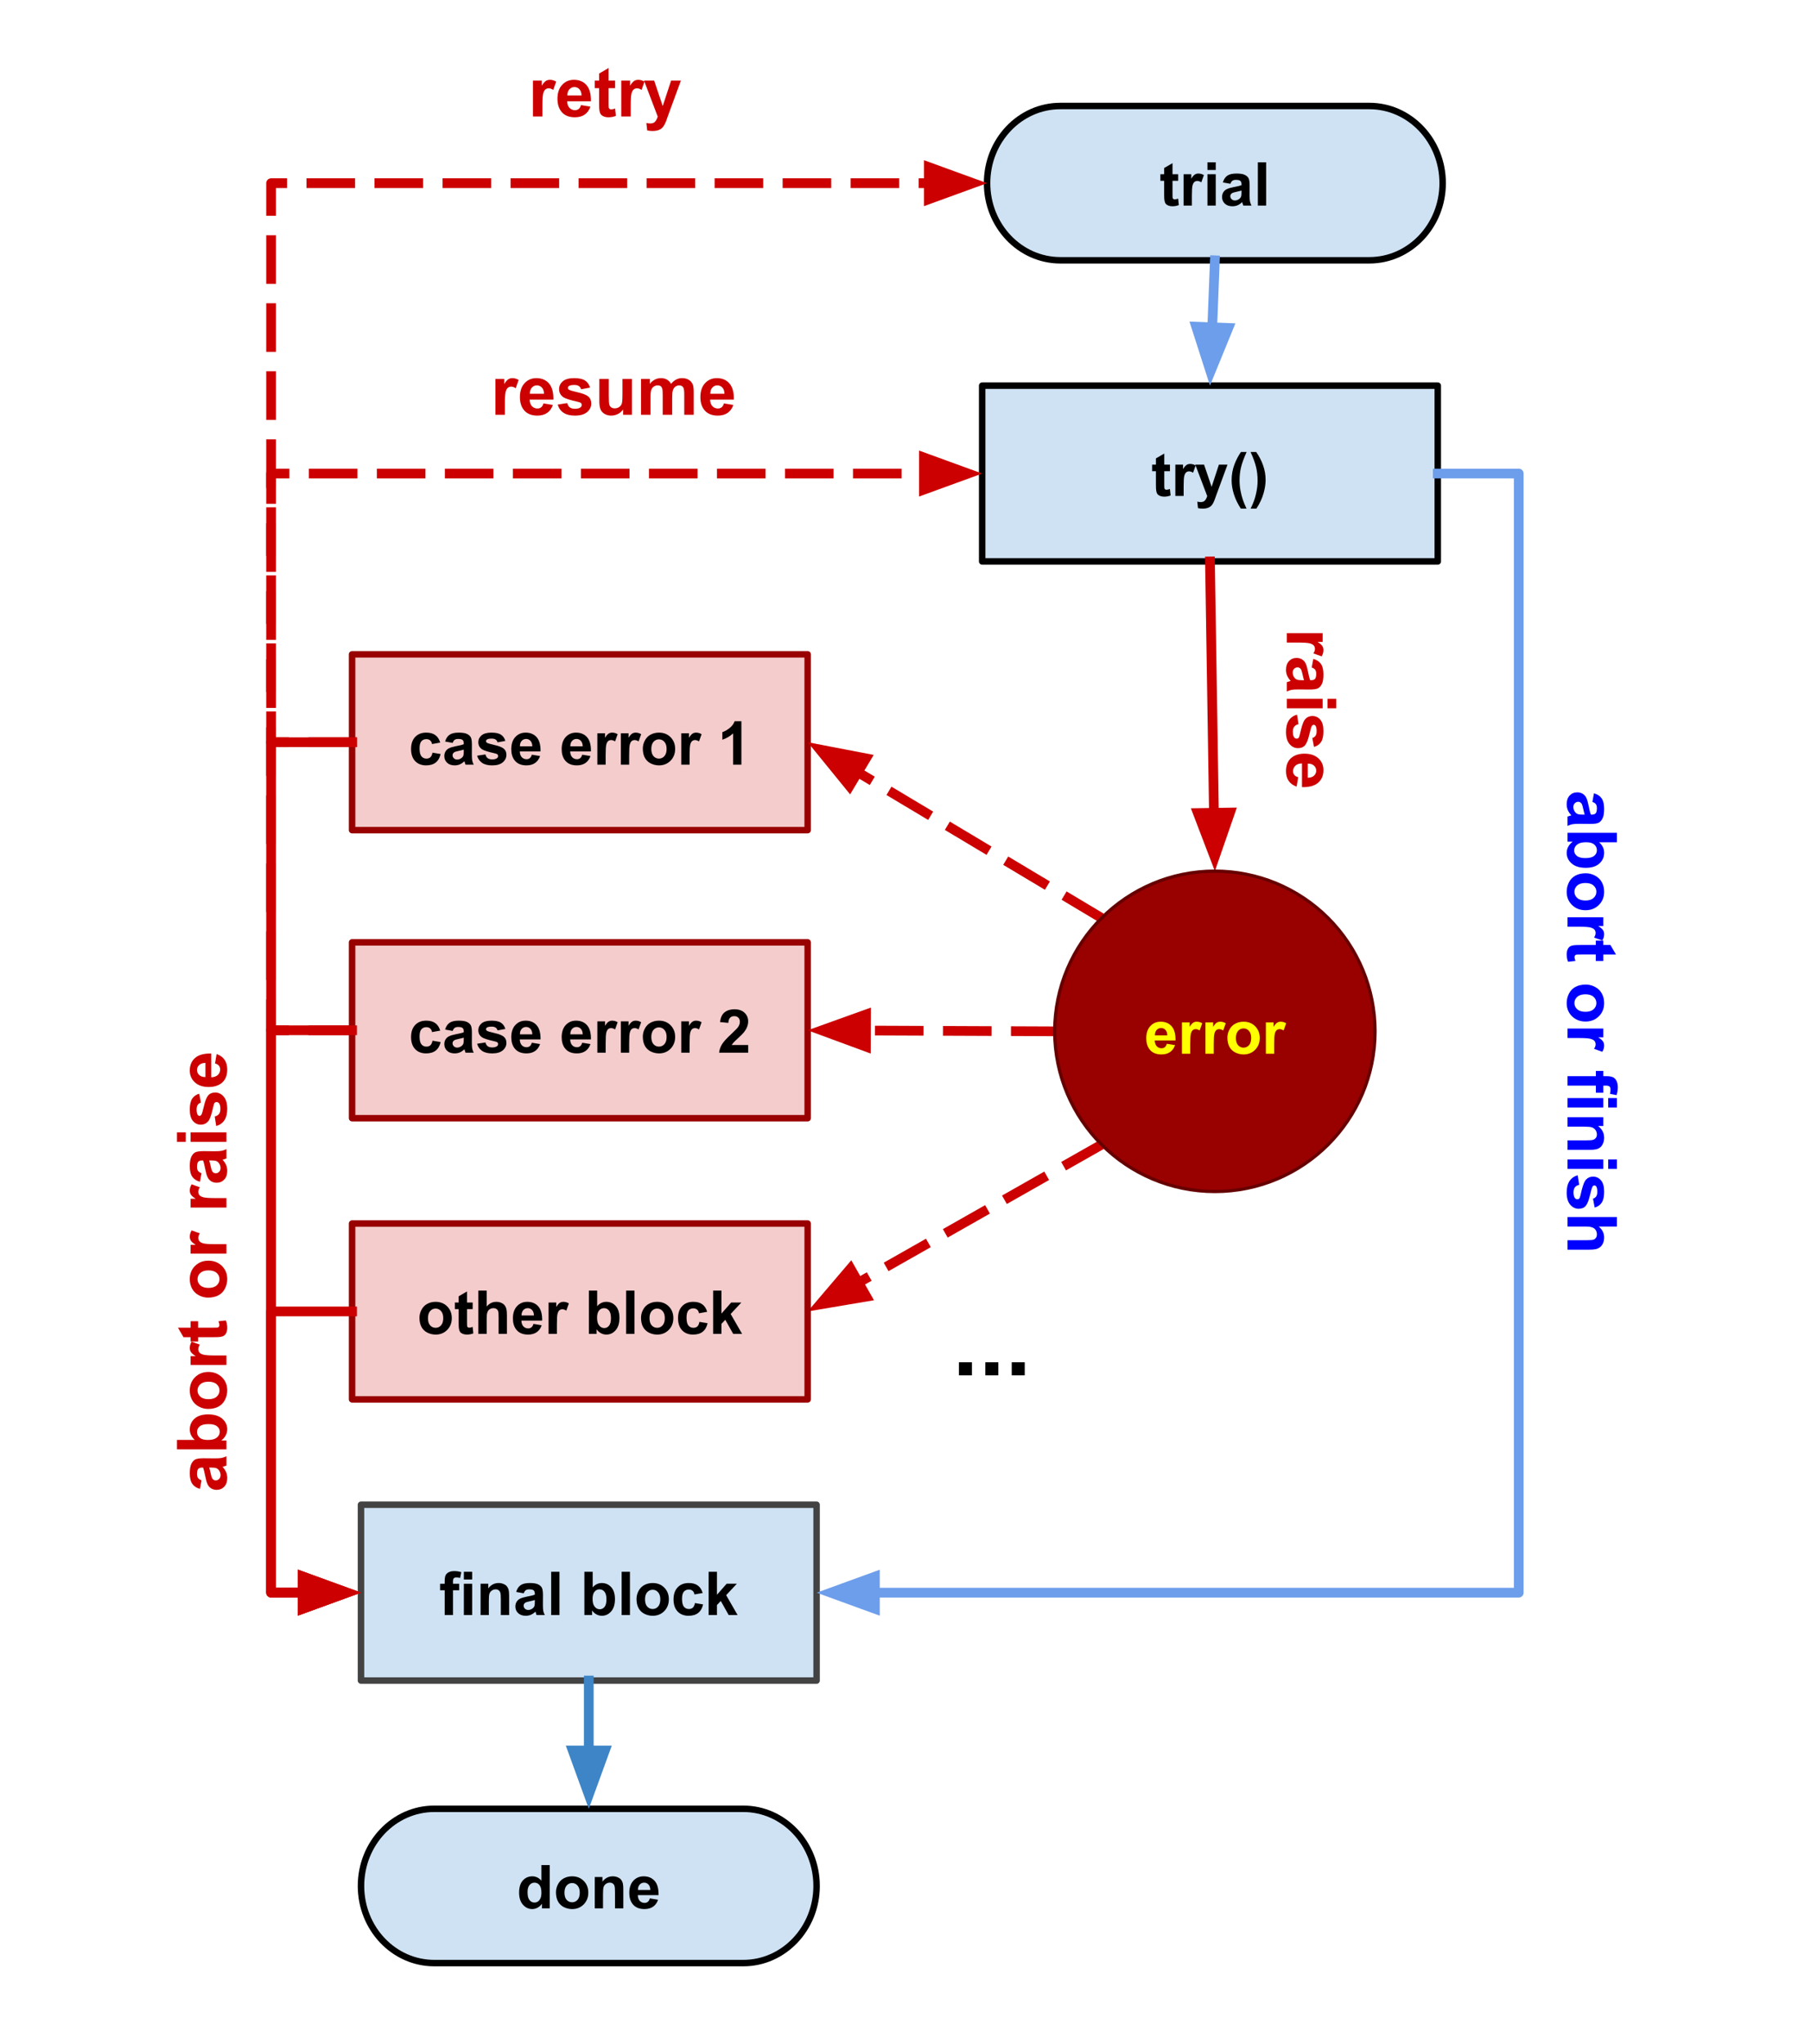 <svg version="1.1" viewBox="0.0 0.0 559.129 630.979" fill="none" stroke="none" stroke-linecap="square" stroke-miterlimit="10" xmlns:xlink="http://www.w3.org/1999/xlink" xmlns="http://www.w3.org/2000/svg"><clipPath id="p.0"><path d="m0 0l559.129 0l0 630.979l-559.129 0l0 -630.979z" clip-rule="nonzero"/></clipPath><g clip-path="url(#p.0)"><path fill="#000000" fill-opacity="0.0" d="m0 0l559.129 0l0 630.979l-559.129 0z" fill-rule="evenodd"/><path fill="#cfe2f3" d="m327.377 32.719l95.402 0l0 0c12.498 0 22.629 10.662 22.629 23.814c0 13.152 -10.132 23.814 -22.629 23.814l-95.402 0l0 0c-12.498 0 -22.629 -10.662 -22.629 -23.814c0 -13.152 10.132 -23.814 22.629 -23.814z" fill-rule="evenodd"/><path stroke="#000000" stroke-width="2.0" stroke-linejoin="round" stroke-linecap="butt" d="m327.377 32.719l95.402 0l0 0c12.498 0 22.629 10.662 22.629 23.814c0 13.152 -10.132 23.814 -22.629 23.814l-95.402 0l0 0c-12.498 0 -22.629 -10.662 -22.629 -23.814c0 -13.152 10.132 -23.814 22.629 -23.814z" fill-rule="evenodd"/><path fill="#000000" d="m363.752 53.781l0 2.031l-1.75 0l0 3.906q0 1.188 0.047 1.391q0.047 0.188 0.219 0.312q0.188 0.125 0.438 0.125q0.359 0 1.031 -0.25l0.219 2.0q-0.891 0.375 -2.016 0.375q-0.703 0 -1.266 -0.234q-0.547 -0.234 -0.812 -0.594q-0.25 -0.375 -0.344 -1.0q-0.094 -0.453 -0.094 -1.812l0 -4.219l-1.172 0l0 -2.031l1.172 0l0 -1.922l2.578 -1.5l0 3.422l1.75 0zm4.228 9.672l-2.562 0l0 -9.672l2.375 0l0 1.375q0.609 -0.984 1.094 -1.281q0.484 -0.312 1.109 -0.312q0.875 0 1.688 0.484l-0.797 2.234q-0.641 -0.422 -1.203 -0.422q-0.531 0 -0.906 0.297q-0.375 0.297 -0.594 1.078q-0.203 0.766 -0.203 3.234l0 2.984zm4.807 -10.984l0 -2.375l2.562 0l0 2.375l-2.562 0zm0 10.984l0 -9.672l2.562 0l0 9.672l-2.562 0zm7.09 -6.719l-2.328 -0.422q0.406 -1.406 1.359 -2.078q0.953 -0.672 2.844 -0.672q1.703 0 2.547 0.406q0.844 0.406 1.172 1.031q0.344 0.625 0.344 2.281l-0.016 3.0q0 1.266 0.109 1.875q0.125 0.609 0.469 1.297l-2.531 0q-0.109 -0.25 -0.25 -0.75q-0.062 -0.234 -0.094 -0.312q-0.656 0.641 -1.406 0.969q-0.734 0.312 -1.594 0.312q-1.484 0 -2.344 -0.812q-0.859 -0.812 -0.859 -2.047q0 -0.828 0.391 -1.469q0.391 -0.641 1.094 -0.969q0.703 -0.344 2.031 -0.609q1.797 -0.328 2.484 -0.625l0 -0.25q0 -0.75 -0.359 -1.062q-0.359 -0.312 -1.375 -0.312q-0.688 0 -1.078 0.281q-0.375 0.266 -0.609 0.938zm3.422 2.078q-0.484 0.156 -1.562 0.391q-1.062 0.219 -1.391 0.438q-0.5 0.359 -0.5 0.906q0 0.531 0.406 0.938q0.406 0.391 1.016 0.391q0.703 0 1.328 -0.469q0.469 -0.344 0.609 -0.844q0.094 -0.328 0.094 -1.25l0 -0.5zm5.048 4.641l0 -13.359l2.562 0l0 13.359l-2.562 0z" fill-rule="nonzero"/><path fill="#cfe2f3" d="m303.236 119.034l140.661 0l0 54.268l-140.661 0z" fill-rule="evenodd"/><path stroke="#000000" stroke-width="2.0" stroke-linejoin="round" stroke-linecap="butt" d="m303.236 119.034l140.661 0l0 54.268l-140.661 0z" fill-rule="evenodd"/><path fill="#000000" d="m361.211 143.416l0 2.031l-1.75 0l0 3.906q0 1.188 0.047 1.391q0.047 0.188 0.219 0.312q0.188 0.125 0.438 0.125q0.359 0 1.031 -0.25l0.219 2.0q-0.891 0.375 -2.016 0.375q-0.703 0 -1.266 -0.234q-0.547 -0.234 -0.812 -0.594q-0.25 -0.375 -0.344 -1.0q-0.094 -0.453 -0.094 -1.812l0 -4.219l-1.172 0l0 -2.031l1.172 0l0 -1.922l2.578 -1.5l0 3.422l1.75 0zm4.228 9.672l-2.562 0l0 -9.672l2.375 0l0 1.375q0.609 -0.984 1.094 -1.281q0.484 -0.312 1.109 -0.312q0.875 0 1.688 0.484l-0.797 2.234q-0.641 -0.422 -1.203 -0.422q-0.531 0 -0.906 0.297q-0.375 0.297 -0.594 1.078q-0.203 0.766 -0.203 3.234l0 2.984zm3.588 -9.672l2.719 0l2.328 6.859l2.25 -6.859l2.656 0l-3.422 9.312l-0.609 1.688q-0.328 0.844 -0.641 1.281q-0.312 0.453 -0.703 0.719q-0.391 0.281 -0.969 0.438q-0.578 0.156 -1.312 0.156q-0.734 0 -1.453 -0.156l-0.219 -2.0q0.594 0.125 1.078 0.125q0.891 0 1.312 -0.531q0.438 -0.516 0.672 -1.328l-3.688 -9.703zm15.829 13.594l-1.75 0q-1.391 -2.094 -2.125 -4.359q-0.734 -2.281 -0.734 -4.406q0 -2.625 0.906 -4.969q0.781 -2.047 1.984 -3.766l1.75 0q-1.25 2.75 -1.719 4.688q-0.469 1.938 -0.469 4.109q0 1.5 0.281 3.062q0.281 1.562 0.766 2.969q0.312 0.938 1.109 2.672zm1.26 0q0.766 -1.609 1.062 -2.484q0.312 -0.859 0.578 -1.984q0.266 -1.141 0.391 -2.156q0.125 -1.016 0.125 -2.078q0 -2.172 -0.469 -4.109q-0.453 -1.938 -1.703 -4.688l1.734 0q1.375 1.953 2.141 4.156q0.766 2.188 0.766 4.453q0 1.906 -0.609 4.078q-0.672 2.438 -2.25 4.812l-1.766 0z" fill-rule="nonzero"/><path fill="#cfe2f3" d="m134.084 558.322l95.402 0l0 0c12.498 0 22.629 10.662 22.629 23.814c0 13.152 -10.132 23.814 -22.629 23.814l-95.402 0l0 0c-12.498 0 -22.629 -10.662 -22.629 -23.814c0 -13.152 10.132 -23.814 22.629 -23.814z" fill-rule="evenodd"/><path stroke="#000000" stroke-width="2.0" stroke-linejoin="round" stroke-linecap="butt" d="m134.084 558.322l95.402 0l0 0c12.498 0 22.629 10.662 22.629 23.814c0 13.152 -10.132 23.814 -22.629 23.814l-95.402 0l0 0c-12.498 0 -22.629 -10.662 -22.629 -23.814c0 -13.152 10.132 -23.814 22.629 -23.814z" fill-rule="evenodd"/><path fill="#000000" d="m169.721 589.055l-2.391 0l0 -1.422q-0.594 0.828 -1.406 1.234q-0.797 0.406 -1.609 0.406q-1.672 0 -2.859 -1.344q-1.188 -1.344 -1.188 -3.75q0 -2.453 1.156 -3.734q1.156 -1.281 2.922 -1.281q1.625 0 2.812 1.344l0 -4.812l2.562 0l0 13.359zm-6.844 -5.047q0 1.547 0.438 2.234q0.609 1.016 1.719 1.016q0.891 0 1.5 -0.75q0.625 -0.766 0.625 -2.25q0 -1.672 -0.609 -2.406q-0.594 -0.734 -1.531 -0.734q-0.906 0 -1.531 0.734q-0.609 0.719 -0.609 2.156zm8.771 0.078q0 -1.281 0.625 -2.469q0.625 -1.203 1.781 -1.828q1.156 -0.625 2.578 -0.625q2.188 0 3.594 1.422q1.406 1.422 1.406 3.609q0 2.188 -1.422 3.641q-1.422 1.438 -3.562 1.438q-1.328 0 -2.547 -0.594q-1.203 -0.609 -1.828 -1.766q-0.625 -1.172 -0.625 -2.828zm2.625 0.125q0 1.453 0.672 2.219q0.688 0.75 1.688 0.75q1.0 0 1.672 -0.75q0.688 -0.766 0.688 -2.234q0 -1.422 -0.688 -2.188q-0.672 -0.766 -1.672 -0.766q-1.0 0 -1.688 0.766q-0.672 0.766 -0.672 2.203zm18.162 4.844l-2.562 0l0 -4.938q0 -1.562 -0.172 -2.016q-0.156 -0.469 -0.531 -0.719q-0.359 -0.266 -0.875 -0.266q-0.672 0 -1.203 0.375q-0.531 0.359 -0.734 0.969q-0.188 0.594 -0.188 2.219l0 4.375l-2.547 0l0 -9.672l2.375 0l0 1.422q1.266 -1.641 3.188 -1.641q0.844 0 1.547 0.312q0.703 0.297 1.062 0.781q0.359 0.469 0.5 1.078q0.141 0.594 0.141 1.703l0 6.016zm8.193 -3.078l2.547 0.422q-0.484 1.406 -1.547 2.141q-1.062 0.734 -2.656 0.734q-2.516 0 -3.734 -1.656q-0.953 -1.312 -0.953 -3.328q0 -2.406 1.25 -3.766q1.266 -1.359 3.188 -1.359q2.156 0 3.406 1.422q1.25 1.422 1.188 4.375l-6.406 0q0.031 1.141 0.609 1.781q0.594 0.625 1.484 0.625q0.594 0 1.0 -0.328q0.422 -0.328 0.625 -1.062zm0.156 -2.594q-0.031 -1.109 -0.578 -1.688q-0.547 -0.578 -1.328 -0.578q-0.844 0 -1.391 0.609q-0.547 0.609 -0.531 1.656l3.828 0z" fill-rule="nonzero"/><path fill="#f4cccc" d="m108.697 201.972l140.661 0l0 54.268l-140.661 0z" fill-rule="evenodd"/><path stroke="#990000" stroke-width="2.0" stroke-linejoin="round" stroke-linecap="butt" d="m108.697 201.972l140.661 0l0 54.268l-140.661 0z" fill-rule="evenodd"/><path fill="#000000" d="m135.91 229.214l-2.531 0.453q-0.125 -0.75 -0.578 -1.125q-0.453 -0.391 -1.172 -0.391q-0.953 0 -1.531 0.656q-0.562 0.656 -0.562 2.203q0 1.734 0.578 2.438q0.578 0.703 1.547 0.703q0.734 0 1.203 -0.406q0.469 -0.422 0.656 -1.422l2.516 0.422q-0.391 1.734 -1.516 2.625q-1.109 0.875 -2.969 0.875q-2.125 0 -3.391 -1.328q-1.25 -1.344 -1.25 -3.719q0 -2.391 1.266 -3.719q1.266 -1.344 3.422 -1.344q1.766 0 2.797 0.766q1.047 0.75 1.516 2.312zm3.844 0.094l-2.328 -0.422q0.406 -1.406 1.359 -2.078q0.953 -0.672 2.844 -0.672q1.703 0 2.547 0.406q0.844 0.406 1.172 1.031q0.344 0.625 0.344 2.281l-0.016 3.0q0 1.266 0.109 1.875q0.125 0.609 0.469 1.297l-2.531 0q-0.109 -0.25 -0.25 -0.75q-0.062 -0.234 -0.094 -0.312q-0.656 0.641 -1.406 0.969q-0.734 0.312 -1.594 0.312q-1.484 0 -2.344 -0.812q-0.859 -0.812 -0.859 -2.047q0 -0.828 0.391 -1.469q0.391 -0.641 1.094 -0.969q0.703 -0.344 2.031 -0.609q1.797 -0.328 2.484 -0.625l0 -0.25q0 -0.75 -0.359 -1.062q-0.359 -0.312 -1.375 -0.312q-0.688 0 -1.078 0.281q-0.375 0.266 -0.609 0.938zm3.422 2.078q-0.484 0.156 -1.562 0.391q-1.062 0.219 -1.391 0.438q-0.5 0.359 -0.5 0.906q0 0.531 0.406 0.938q0.406 0.391 1.016 0.391q0.703 0 1.328 -0.469q0.469 -0.344 0.609 -0.844q0.094 -0.328 0.094 -1.25l0 -0.5zm4.141 1.875l2.562 -0.391q0.172 0.75 0.672 1.141q0.5 0.391 1.406 0.391q0.984 0 1.484 -0.375q0.344 -0.25 0.344 -0.672q0 -0.297 -0.188 -0.484q-0.188 -0.188 -0.859 -0.344q-3.094 -0.688 -3.922 -1.25q-1.141 -0.781 -1.141 -2.172q0 -1.266 0.984 -2.109q1.0 -0.859 3.078 -0.859q1.984 0 2.953 0.656q0.969 0.641 1.328 1.906l-2.406 0.438q-0.156 -0.562 -0.594 -0.859q-0.422 -0.297 -1.234 -0.297q-1.0 0 -1.438 0.281q-0.297 0.203 -0.297 0.516q0 0.266 0.25 0.469q0.344 0.25 2.391 0.719q2.047 0.453 2.859 1.141q0.797 0.672 0.797 1.891q0 1.344 -1.109 2.297q-1.109 0.953 -3.281 0.953q-1.984 0 -3.141 -0.797q-1.141 -0.812 -1.5 -2.188zm16.876 -0.312l2.547 0.422q-0.484 1.406 -1.547 2.141q-1.062 0.734 -2.656 0.734q-2.516 0 -3.734 -1.656q-0.953 -1.312 -0.953 -3.328q0 -2.406 1.25 -3.766q1.266 -1.359 3.188 -1.359q2.156 0 3.406 1.422q1.25 1.422 1.188 4.375l-6.406 0q0.031 1.141 0.609 1.781q0.594 0.625 1.484 0.625q0.594 0 1.0 -0.328q0.422 -0.328 0.625 -1.062zm0.156 -2.594q-0.031 -1.109 -0.578 -1.688q-0.547 -0.578 -1.328 -0.578q-0.844 0 -1.391 0.609q-0.547 0.609 -0.531 1.656l3.828 0zm15.403 2.594l2.547 0.422q-0.484 1.406 -1.547 2.141q-1.062 0.734 -2.656 0.734q-2.516 0 -3.734 -1.656q-0.953 -1.312 -0.953 -3.328q0 -2.406 1.25 -3.766q1.266 -1.359 3.188 -1.359q2.156 0 3.406 1.422q1.25 1.422 1.188 4.375l-6.406 0q0.031 1.141 0.609 1.781q0.594 0.625 1.484 0.625q0.594 0 1.0 -0.328q0.422 -0.328 0.625 -1.062zm0.156 -2.594q-0.031 -1.109 -0.578 -1.688q-0.547 -0.578 -1.328 -0.578q-0.844 0 -1.391 0.609q-0.547 0.609 -0.531 1.656l3.828 0zm7.079 5.672l-2.562 0l0 -9.672l2.375 0l0 1.375q0.609 -0.984 1.094 -1.281q0.484 -0.312 1.109 -0.312q0.875 0 1.688 0.484l-0.797 2.234q-0.641 -0.422 -1.203 -0.422q-0.531 0 -0.906 0.297q-0.375 0.297 -0.594 1.078q-0.203 0.766 -0.203 3.234l0 2.984zm7.26 0l-2.562 0l0 -9.672l2.375 0l0 1.375q0.609 -0.984 1.094 -1.281q0.484 -0.312 1.109 -0.312q0.875 0 1.688 0.484l-0.797 2.234q-0.641 -0.422 -1.203 -0.422q-0.531 0 -0.906 0.297q-0.375 0.297 -0.594 1.078q-0.203 0.766 -0.203 3.234l0 2.984zm4.213 -4.969q0 -1.281 0.625 -2.469q0.625 -1.203 1.781 -1.828q1.156 -0.625 2.578 -0.625q2.188 0 3.594 1.422q1.406 1.422 1.406 3.609q0 2.188 -1.422 3.641q-1.422 1.438 -3.562 1.438q-1.328 0 -2.547 -0.594q-1.203 -0.609 -1.828 -1.766q-0.625 -1.172 -0.625 -2.828zm2.625 0.125q0 1.453 0.672 2.219q0.688 0.75 1.688 0.75q1.0 0 1.672 -0.75q0.688 -0.766 0.688 -2.234q0 -1.422 -0.688 -2.188q-0.672 -0.766 -1.672 -0.766q-1.0 0 -1.688 0.766q-0.672 0.766 -0.672 2.203zm11.818 4.844l-2.562 0l0 -9.672l2.375 0l0 1.375q0.609 -0.984 1.094 -1.281q0.484 -0.312 1.109 -0.312q0.875 0 1.688 0.484l-0.797 2.234q-0.641 -0.422 -1.203 -0.422q-0.531 0 -0.906 0.297q-0.375 0.297 -0.594 1.078q-0.203 0.766 -0.203 3.234l0 2.984zm15.99 0l-2.562 0l0 -9.641q-1.406 1.312 -3.312 1.938l0 -2.328q1.016 -0.328 2.188 -1.234q1.172 -0.922 1.609 -2.141l2.078 0l0 13.406z" fill-rule="nonzero"/><path fill="#cfe2f3" d="m111.454 464.469l140.661 0l0 54.268l-140.661 0z" fill-rule="evenodd"/><path stroke="#434343" stroke-width="2.0" stroke-linejoin="round" stroke-linecap="butt" d="m111.454 464.469l140.661 0l0 54.268l-140.661 0z" fill-rule="evenodd"/><path fill="#000000" d="m135.873 488.851l1.422 0l0 -0.734q0 -1.219 0.25 -1.812q0.266 -0.609 0.953 -0.984q0.703 -0.375 1.781 -0.375q1.094 0 2.141 0.328l-0.359 1.781q-0.609 -0.141 -1.172 -0.141q-0.547 0 -0.797 0.266q-0.234 0.25 -0.234 0.984l0 0.688l1.906 0l0 2.016l-1.906 0l0 7.656l-2.562 0l0 -7.656l-1.422 0l0 -2.016zm7.338 -1.312l0 -2.375l2.562 0l0 2.375l-2.562 0zm0 10.984l0 -9.672l2.562 0l0 9.672l-2.562 0zm13.98 0l-2.562 0l0 -4.938q0 -1.562 -0.172 -2.016q-0.156 -0.469 -0.531 -0.719q-0.359 -0.266 -0.875 -0.266q-0.672 0 -1.203 0.375q-0.531 0.359 -0.734 0.969q-0.188 0.594 -0.188 2.219l0 4.375l-2.547 0l0 -9.672l2.375 0l0 1.422q1.266 -1.641 3.188 -1.641q0.844 0 1.547 0.312q0.703 0.297 1.062 0.781q0.359 0.469 0.5 1.078q0.141 0.594 0.141 1.703l0 6.016zm4.505 -6.719l-2.328 -0.422q0.406 -1.406 1.359 -2.078q0.953 -0.672 2.844 -0.672q1.703 0 2.547 0.406q0.844 0.406 1.172 1.031q0.344 0.625 0.344 2.281l-0.016 3.0q0 1.266 0.109 1.875q0.125 0.609 0.469 1.297l-2.531 0q-0.109 -0.25 -0.25 -0.75q-0.062 -0.234 -0.094 -0.312q-0.656 0.641 -1.406 0.969q-0.734 0.312 -1.594 0.312q-1.484 0 -2.344 -0.812q-0.859 -0.812 -0.859 -2.047q0 -0.828 0.391 -1.469q0.391 -0.641 1.094 -0.969q0.703 -0.344 2.031 -0.609q1.797 -0.328 2.484 -0.625l0 -0.25q0 -0.75 -0.359 -1.062q-0.359 -0.312 -1.375 -0.312q-0.688 0 -1.078 0.281q-0.375 0.266 -0.609 0.938zm3.422 2.078q-0.484 0.156 -1.562 0.391q-1.062 0.219 -1.391 0.438q-0.5 0.359 -0.5 0.906q0 0.531 0.406 0.938q0.406 0.391 1.016 0.391q0.703 0 1.328 -0.469q0.469 -0.344 0.609 -0.844q0.094 -0.328 0.094 -1.25l0 -0.5zm5.048 4.641l0 -13.359l2.562 0l0 13.359l-2.562 0zm10.257 0l0 -13.359l2.562 0l0 4.812q1.172 -1.344 2.797 -1.344q1.766 0 2.922 1.281q1.156 1.281 1.156 3.672q0 2.484 -1.188 3.828q-1.172 1.328 -2.859 1.328q-0.828 0 -1.641 -0.406q-0.797 -0.422 -1.375 -1.234l0 1.422l-2.375 0zm2.531 -5.047q0 1.5 0.484 2.219q0.656 1.031 1.766 1.031q0.844 0 1.438 -0.719q0.594 -0.734 0.594 -2.297q0 -1.656 -0.609 -2.391q-0.594 -0.734 -1.531 -0.734q-0.922 0 -1.531 0.719q-0.609 0.719 -0.609 2.172zm8.974 5.047l0 -13.359l2.562 0l0 13.359l-2.562 0zm4.59 -4.969q0 -1.281 0.625 -2.469q0.625 -1.203 1.781 -1.828q1.156 -0.625 2.578 -0.625q2.188 0 3.594 1.422q1.406 1.422 1.406 3.609q0 2.188 -1.422 3.641q-1.422 1.438 -3.562 1.438q-1.328 0 -2.547 -0.594q-1.203 -0.609 -1.828 -1.766q-0.625 -1.172 -0.625 -2.828zm2.625 0.125q0 1.453 0.672 2.219q0.688 0.75 1.688 0.75q1.0 0 1.672 -0.75q0.688 -0.766 0.688 -2.234q0 -1.422 -0.688 -2.188q-0.672 -0.766 -1.672 -0.766q-1.0 0 -1.688 0.766q-0.672 0.766 -0.672 2.203zm17.802 -1.969l-2.531 0.453q-0.125 -0.75 -0.578 -1.125q-0.453 -0.391 -1.172 -0.391q-0.953 0 -1.531 0.656q-0.562 0.656 -0.562 2.203q0 1.734 0.578 2.438q0.578 0.703 1.547 0.703q0.734 0 1.203 -0.406q0.469 -0.422 0.656 -1.422l2.516 0.422q-0.391 1.734 -1.516 2.625q-1.109 0.875 -2.969 0.875q-2.125 0 -3.391 -1.328q-1.25 -1.344 -1.25 -3.719q0 -2.391 1.266 -3.719q1.266 -1.344 3.422 -1.344q1.766 0 2.797 0.766q1.047 0.75 1.516 2.312zm1.844 6.812l0 -13.359l2.562 0l0 7.094l3.0 -3.406l3.141 0l-3.297 3.531l3.531 6.141l-2.75 0l-2.438 -4.344l-1.188 1.25l0 3.094l-2.562 0z" fill-rule="nonzero"/><path fill="#000000" fill-opacity="0.0" d="m340.113 283.373l-90.74 -54.268" fill-rule="evenodd"/><path stroke="#cc0000" stroke-width="3.0" stroke-linejoin="round" stroke-linecap="butt" stroke-dasharray="12.0,9.0" d="m340.113 283.373l-75.292 -45.029" fill-rule="evenodd"/><path fill="#cc0000" stroke="#cc0000" stroke-width="3.0" stroke-linecap="butt" d="m267.364 234.091l-14.228 -2.735l9.141 11.24z" fill-rule="evenodd"/><path fill="#000000" fill-opacity="0.0" d="m340.113 353.304l-90.74 51.496" fill-rule="evenodd"/><path stroke="#cc0000" stroke-width="3.0" stroke-linejoin="round" stroke-linecap="butt" stroke-dasharray="12.0,9.0" d="m340.113 353.304l-75.085 42.612" fill-rule="evenodd"/><path fill="#cc0000" stroke="#cc0000" stroke-width="3.0" stroke-linecap="butt" d="m262.582 391.606l-9.395 11.029l14.286 -2.41z" fill-rule="evenodd"/><path fill="#000000" fill-opacity="0.0" d="m108.698 318.014l-25 0l0 -171.843l219.551 0" fill-rule="evenodd"/><path stroke="#cc0000" stroke-width="3.0" stroke-linejoin="round" stroke-linecap="butt" stroke-dasharray="12.0,9.0" d="m108.698 318.014l-25 0l0 -171.843l201.551 0" fill-rule="evenodd"/><path fill="#cc0000" stroke="#cc0000" stroke-width="3.0" stroke-linecap="butt" d="m285.249 151.127l13.614 -4.955l-13.614 -4.955z" fill-rule="evenodd"/><path fill="#000000" fill-opacity="0.0" d="m375.078 80.347l-1.512 38.677" fill-rule="evenodd"/><path stroke="#6d9eeb" stroke-width="3.0" stroke-linejoin="round" stroke-linecap="butt" d="m375.078 80.347l-0.809 20.691" fill-rule="evenodd"/><path fill="#6d9eeb" stroke="#6d9eeb" stroke-width="3.0" stroke-linecap="butt" d="m369.318 100.844l4.42 13.797l5.483 -13.41z" fill-rule="evenodd"/><path fill="#000000" fill-opacity="0.0" d="m181.785 518.736l0 39.591" fill-rule="evenodd"/><path stroke="#3d85c6" stroke-width="3.0" stroke-linejoin="round" stroke-linecap="butt" d="m181.785 518.736l0 21.591" fill-rule="evenodd"/><path fill="#3d85c6" stroke="#3d85c6" stroke-width="3.0" stroke-linecap="butt" d="m176.83 540.327l4.955 13.614l4.955 -13.614z" fill-rule="evenodd"/><path fill="#f4cccc" d="m108.698 290.881l140.661 0l0 54.268l-140.661 0z" fill-rule="evenodd"/><path stroke="#990000" stroke-width="2.0" stroke-linejoin="round" stroke-linecap="butt" d="m108.698 290.881l140.661 0l0 54.268l-140.661 0z" fill-rule="evenodd"/><path fill="#000000" d="m135.911 318.122l-2.531 0.453q-0.125 -0.75 -0.578 -1.125q-0.453 -0.391 -1.172 -0.391q-0.953 0 -1.531 0.656q-0.562 0.656 -0.562 2.203q0 1.734 0.578 2.438q0.578 0.703 1.547 0.703q0.734 0 1.203 -0.406q0.469 -0.422 0.656 -1.422l2.516 0.422q-0.391 1.734 -1.516 2.625q-1.109 0.875 -2.969 0.875q-2.125 0 -3.391 -1.328q-1.25 -1.344 -1.25 -3.719q0 -2.391 1.266 -3.719q1.266 -1.344 3.422 -1.344q1.766 0 2.797 0.766q1.047 0.75 1.516 2.312zm3.844 0.094l-2.328 -0.422q0.406 -1.406 1.359 -2.078q0.953 -0.672 2.844 -0.672q1.703 0 2.547 0.406q0.844 0.406 1.172 1.031q0.344 0.625 0.344 2.281l-0.016 3.0q0 1.266 0.109 1.875q0.125 0.609 0.469 1.297l-2.531 0q-0.109 -0.25 -0.25 -0.75q-0.062 -0.234 -0.094 -0.312q-0.656 0.641 -1.406 0.969q-0.734 0.312 -1.594 0.312q-1.484 0 -2.344 -0.812q-0.859 -0.812 -0.859 -2.047q0 -0.828 0.391 -1.469q0.391 -0.641 1.094 -0.969q0.703 -0.344 2.031 -0.609q1.797 -0.328 2.484 -0.625l0 -0.25q0 -0.75 -0.359 -1.062q-0.359 -0.312 -1.375 -0.312q-0.688 0 -1.078 0.281q-0.375 0.266 -0.609 0.938zm3.422 2.078q-0.484 0.156 -1.562 0.391q-1.062 0.219 -1.391 0.438q-0.5 0.359 -0.5 0.906q0 0.531 0.406 0.938q0.406 0.391 1.016 0.391q0.703 0 1.328 -0.469q0.469 -0.344 0.609 -0.844q0.094 -0.328 0.094 -1.25l0 -0.5zm4.141 1.875l2.562 -0.391q0.172 0.75 0.672 1.141q0.5 0.391 1.406 0.391q0.984 0 1.484 -0.375q0.344 -0.25 0.344 -0.672q0 -0.297 -0.188 -0.484q-0.188 -0.188 -0.859 -0.344q-3.094 -0.688 -3.922 -1.25q-1.141 -0.781 -1.141 -2.172q0 -1.266 0.984 -2.109q1.0 -0.859 3.078 -0.859q1.984 0 2.953 0.656q0.969 0.641 1.328 1.906l-2.406 0.438q-0.156 -0.562 -0.594 -0.859q-0.422 -0.297 -1.234 -0.297q-1.0 0 -1.438 0.281q-0.297 0.203 -0.297 0.516q0 0.266 0.25 0.469q0.344 0.25 2.391 0.719q2.047 0.453 2.859 1.141q0.797 0.672 0.797 1.891q0 1.344 -1.109 2.297q-1.109 0.953 -3.281 0.953q-1.984 0 -3.141 -0.797q-1.141 -0.812 -1.5 -2.188zm16.876 -0.312l2.547 0.422q-0.484 1.406 -1.547 2.141q-1.062 0.734 -2.656 0.734q-2.516 0 -3.734 -1.656q-0.953 -1.312 -0.953 -3.328q0 -2.406 1.25 -3.766q1.266 -1.359 3.188 -1.359q2.156 0 3.406 1.422q1.25 1.422 1.188 4.375l-6.406 0q0.031 1.141 0.609 1.781q0.594 0.625 1.484 0.625q0.594 0 1.0 -0.328q0.422 -0.328 0.625 -1.062zm0.156 -2.594q-0.031 -1.109 -0.578 -1.688q-0.547 -0.578 -1.328 -0.578q-0.844 0 -1.391 0.609q-0.547 0.609 -0.531 1.656l3.828 0zm15.403 2.594l2.547 0.422q-0.484 1.406 -1.547 2.141q-1.062 0.734 -2.656 0.734q-2.516 0 -3.734 -1.656q-0.953 -1.312 -0.953 -3.328q0 -2.406 1.25 -3.766q1.266 -1.359 3.188 -1.359q2.156 0 3.406 1.422q1.25 1.422 1.188 4.375l-6.406 0q0.031 1.141 0.609 1.781q0.594 0.625 1.484 0.625q0.594 0 1.0 -0.328q0.422 -0.328 0.625 -1.062zm0.156 -2.594q-0.031 -1.109 -0.578 -1.688q-0.547 -0.578 -1.328 -0.578q-0.844 0 -1.391 0.609q-0.547 0.609 -0.531 1.656l3.828 0zm7.079 5.672l-2.562 0l0 -9.672l2.375 0l0 1.375q0.609 -0.984 1.094 -1.281q0.484 -0.312 1.109 -0.312q0.875 0 1.688 0.484l-0.797 2.234q-0.641 -0.422 -1.203 -0.422q-0.531 0 -0.906 0.297q-0.375 0.297 -0.594 1.078q-0.203 0.766 -0.203 3.234l0 2.984zm7.26 0l-2.562 0l0 -9.672l2.375 0l0 1.375q0.609 -0.984 1.094 -1.281q0.484 -0.312 1.109 -0.312q0.875 0 1.688 0.484l-0.797 2.234q-0.641 -0.422 -1.203 -0.422q-0.531 0 -0.906 0.297q-0.375 0.297 -0.594 1.078q-0.203 0.766 -0.203 3.234l0 2.984zm4.213 -4.969q0 -1.281 0.625 -2.469q0.625 -1.203 1.781 -1.828q1.156 -0.625 2.578 -0.625q2.188 0 3.594 1.422q1.406 1.422 1.406 3.609q0 2.188 -1.422 3.641q-1.422 1.438 -3.562 1.438q-1.328 0 -2.547 -0.594q-1.203 -0.609 -1.828 -1.766q-0.625 -1.172 -0.625 -2.828zm2.625 0.125q0 1.453 0.672 2.219q0.688 0.75 1.688 0.75q1.0 0 1.672 -0.75q0.688 -0.766 0.688 -2.234q0 -1.422 -0.688 -2.188q-0.672 -0.766 -1.672 -0.766q-1.0 0 -1.688 0.766q-0.672 0.766 -0.672 2.203zm11.818 4.844l-2.562 0l0 -9.672l2.375 0l0 1.375q0.609 -0.984 1.094 -1.281q0.484 -0.312 1.109 -0.312q0.875 0 1.688 0.484l-0.797 2.234q-0.641 -0.422 -1.203 -0.422q-0.531 0 -0.906 0.297q-0.375 0.297 -0.594 1.078q-0.203 0.766 -0.203 3.234l0 2.984zm18.084 -2.375l0 2.375l-8.969 0q0.141 -1.344 0.859 -2.547q0.734 -1.219 2.891 -3.203q1.734 -1.625 2.125 -2.188q0.531 -0.797 0.531 -1.578q0 -0.844 -0.469 -1.297q-0.453 -0.469 -1.266 -0.469q-0.797 0 -1.281 0.484q-0.469 0.469 -0.547 1.594l-2.547 -0.25q0.234 -2.109 1.422 -3.031q1.203 -0.922 3.016 -0.922q1.969 0 3.094 1.062q1.141 1.062 1.141 2.656q0 0.891 -0.328 1.719q-0.312 0.812 -1.016 1.703q-0.469 0.594 -1.688 1.703q-1.203 1.109 -1.531 1.484q-0.312 0.359 -0.516 0.703l5.078 0z" fill-rule="nonzero"/><path fill="#000000" fill-opacity="0.0" d="m325.63 318.339l-76.283 -0.315" fill-rule="evenodd"/><path stroke="#cc0000" stroke-width="3.0" stroke-linejoin="round" stroke-linecap="butt" stroke-dasharray="12.0,9.0" d="m325.63 318.339l-58.284 -0.241" fill-rule="evenodd"/><path fill="#cc0000" stroke="#cc0000" stroke-width="3.0" stroke-linecap="butt" d="m267.367 313.143l-13.635 4.899l13.594 5.011z" fill-rule="evenodd"/><path fill="#000000" fill-opacity="0.0" d="m373.567 173.302l1.512 95.591" fill-rule="evenodd"/><path stroke="#cc0000" stroke-width="3.0" stroke-linejoin="round" stroke-linecap="butt" d="m373.567 173.302l1.227 77.593" fill-rule="evenodd"/><path fill="#cc0000" stroke="#cc0000" stroke-width="3.0" stroke-linecap="butt" d="m369.839 250.973l5.17 13.534l4.739 -13.691z" fill-rule="evenodd"/><path fill="#000000" fill-opacity="0.0" d="m284.953 387.366l59.874 0l0 49.89l-59.874 0z" fill-rule="evenodd"/><path fill="#000000" d="m296.062 424.526l0 -4.031l4.016 0l0 4.031l-4.016 0zm8.148 0l0 -4.031l4.016 0l0 4.031l-4.016 0zm8.148 0l0 -4.031l4.016 0l0 4.031l-4.016 0z" fill-rule="nonzero"/><path fill="#000000" fill-opacity="0.0" d="m108.697 229.106l-25 0l0 262.488l27.772 0" fill-rule="evenodd"/><path stroke="#cc0000" stroke-width="3.0" stroke-linejoin="round" stroke-linecap="butt" d="m108.697 229.106l-25 0l0 262.488l9.772 0" fill-rule="evenodd"/><path fill="#cc0000" stroke="#cc0000" stroke-width="3.0" stroke-linecap="butt" d="m93.469 496.55l13.614 -4.955l-13.614 -4.955z" fill-rule="evenodd"/><path fill="#000000" fill-opacity="0.0" d="m142.549 98.554l98.898 0l0 35.433l-98.898 0z" fill-rule="evenodd"/><path fill="#cc0000" d="m155.877 128.034l-2.922 0l0 -11.062l2.719 0l0 1.578q0.703 -1.125 1.25 -1.469q0.562 -0.359 1.266 -0.359q1.0 0 1.938 0.562l-0.906 2.547q-0.75 -0.484 -1.375 -0.484q-0.625 0 -1.047 0.344q-0.422 0.328 -0.672 1.219q-0.25 0.891 -0.25 3.703l0 3.422zm11.909 -3.516l2.906 0.484q-0.547 1.609 -1.766 2.453q-1.219 0.828 -3.031 0.828q-2.891 0 -4.281 -1.891q-1.094 -1.5 -1.094 -3.812q0 -2.75 1.438 -4.297q1.438 -1.562 3.641 -1.562q2.469 0 3.891 1.641q1.422 1.625 1.359 4.984l-7.328 0q0.031 1.297 0.703 2.031q0.688 0.719 1.703 0.719q0.688 0 1.156 -0.375q0.469 -0.375 0.703 -1.203zm0.172 -2.969q-0.031 -1.266 -0.656 -1.922q-0.625 -0.672 -1.531 -0.672q-0.953 0 -1.578 0.703q-0.625 0.703 -0.609 1.891l4.375 0zm4.252 3.328l2.938 -0.453q0.188 0.859 0.75 1.312q0.578 0.438 1.609 0.438q1.141 0 1.719 -0.422q0.375 -0.297 0.375 -0.781q0 -0.328 -0.203 -0.547q-0.219 -0.219 -0.984 -0.391q-3.531 -0.781 -4.484 -1.422q-1.312 -0.906 -1.312 -2.5q0 -1.438 1.125 -2.406q1.141 -0.984 3.531 -0.984q2.266 0 3.375 0.75q1.109 0.734 1.516 2.172l-2.75 0.516q-0.188 -0.641 -0.688 -0.984q-0.484 -0.344 -1.406 -0.344q-1.156 0 -1.656 0.312q-0.328 0.234 -0.328 0.594q0 0.312 0.297 0.531q0.391 0.297 2.719 0.828q2.344 0.531 3.281 1.297q0.906 0.781 0.906 2.188q0 1.516 -1.266 2.609q-1.266 1.094 -3.766 1.094q-2.25 0 -3.578 -0.906q-1.312 -0.922 -1.719 -2.5zm20.174 3.156l0 -1.656q-0.609 0.891 -1.594 1.406q-0.984 0.5 -2.078 0.5q-1.109 0 -2.0 -0.484q-0.875 -0.5 -1.281 -1.375q-0.391 -0.891 -0.391 -2.453l0 -7.0l2.922 0l0 5.078q0 2.344 0.156 2.875q0.172 0.516 0.594 0.828q0.438 0.297 1.094 0.297q0.75 0 1.344 -0.406q0.594 -0.406 0.812 -1.016q0.219 -0.609 0.219 -2.984l0 -4.672l2.922 0l0 11.062l-2.719 0zm5.528 -11.062l2.703 0l0 1.516q1.438 -1.766 3.438 -1.766q1.062 0 1.844 0.438q0.781 0.438 1.281 1.328q0.734 -0.891 1.578 -1.328q0.844 -0.438 1.797 -0.438q1.219 0 2.062 0.5q0.844 0.484 1.266 1.453q0.297 0.703 0.297 2.281l0 7.078l-2.922 0l0 -6.328q0 -1.641 -0.312 -2.125q-0.406 -0.625 -1.25 -0.625q-0.609 0 -1.156 0.375q-0.531 0.375 -0.781 1.109q-0.234 0.719 -0.234 2.281l0 5.312l-2.922 0l0 -6.062q0 -1.609 -0.156 -2.078q-0.156 -0.469 -0.484 -0.703q-0.328 -0.234 -0.891 -0.234q-0.672 0 -1.219 0.375q-0.547 0.359 -0.781 1.047q-0.234 0.688 -0.234 2.281l0 5.375l-2.922 0l0 -11.062zm25.589 7.547l2.906 0.484q-0.547 1.609 -1.766 2.453q-1.219 0.828 -3.031 0.828q-2.891 0 -4.281 -1.891q-1.094 -1.5 -1.094 -3.812q0 -2.75 1.438 -4.297q1.438 -1.562 3.641 -1.562q2.469 0 3.891 1.641q1.422 1.625 1.359 4.984l-7.328 0q0.031 1.297 0.703 2.031q0.688 0.719 1.703 0.719q0.688 0 1.156 -0.375q0.469 -0.375 0.703 -1.203zm0.172 -2.969q-0.031 -1.266 -0.656 -1.922q-0.625 -0.672 -1.531 -0.672q-0.953 0 -1.578 0.703q-0.625 0.703 -0.609 1.891l4.375 0z" fill-rule="nonzero"/><path fill="#000000" fill-opacity="0.0" d="m40.428 475.567l0 -248.945l35.433 0l0 248.945z" fill-rule="evenodd"/><path fill="#cc0000" d="m62.22 456.923l-0.484 2.656q-1.594 -0.453 -2.359 -1.547q-0.781 -1.094 -0.781 -3.25q0 -1.953 0.469 -2.906q0.453 -0.969 1.172 -1.359q0.719 -0.391 2.625 -0.391l3.406 0.031q1.469 0 2.156 -0.125q0.688 -0.141 1.484 -0.531l0 2.891q-0.297 0.109 -0.859 0.281q-0.266 0.078 -0.344 0.109q0.719 0.75 1.094 1.609q0.359 0.844 0.359 1.812q0 1.703 -0.922 2.688q-0.938 0.984 -2.344 0.984q-0.938 0 -1.672 -0.438q-0.734 -0.453 -1.125 -1.25q-0.391 -0.812 -0.688 -2.344q-0.391 -2.047 -0.719 -2.844l-0.297 0q-0.844 0 -1.203 0.422q-0.359 0.422 -0.359 1.578q0 0.781 0.312 1.219q0.312 0.438 1.078 0.703zm2.375 -3.922q0.188 0.562 0.453 1.781q0.25 1.219 0.5 1.594q0.406 0.578 1.031 0.578q0.625 0 1.078 -0.453q0.438 -0.469 0.438 -1.172q0 -0.797 -0.516 -1.516q-0.406 -0.531 -0.969 -0.688q-0.375 -0.125 -1.438 -0.125l-0.578 0zm5.312 -5.627l-15.266 0l0 -2.922l5.5 0q-1.547 -1.359 -1.547 -3.219q0 -2.016 1.469 -3.328q1.453 -1.328 4.203 -1.328q2.828 0 4.359 1.344q1.531 1.344 1.531 3.281q0 0.938 -0.469 1.859q-0.484 0.922 -1.406 1.594l1.625 0l0 2.719zm-5.766 -2.906q1.719 0 2.531 -0.547q1.172 -0.75 1.172 -2.016q0 -0.969 -0.828 -1.641q-0.828 -0.688 -2.609 -0.688q-1.891 0 -2.734 0.688q-0.844 0.688 -0.844 1.75q0 1.062 0.828 1.766q0.812 0.688 2.484 0.688zm0.078 -9.575q-1.453 0 -2.812 -0.719q-1.375 -0.719 -2.094 -2.031q-0.719 -1.312 -0.719 -2.938q0 -2.516 1.641 -4.109q1.625 -1.609 4.109 -1.609q2.516 0 4.172 1.625q1.641 1.609 1.641 4.062q0 1.531 -0.688 2.906q-0.688 1.375 -2.016 2.094q-1.328 0.719 -3.234 0.719zm0.156 -3.0q1.641 0 2.516 -0.781q0.875 -0.781 0.875 -1.922q0 -1.141 -0.875 -1.922q-0.875 -0.781 -2.531 -0.781q-1.625 0 -2.5 0.781q-0.875 0.781 -0.875 1.922q0 1.141 0.875 1.922q0.875 0.781 2.516 0.781zm5.531 -13.497l0 2.922l-11.062 0l0 -2.719l1.578 0q-1.125 -0.703 -1.469 -1.25q-0.359 -0.562 -0.359 -1.266q0 -1.0 0.562 -1.938l2.547 0.906q-0.484 0.75 -0.484 1.375q0 0.625 0.344 1.047q0.328 0.422 1.219 0.672q0.891 0.25 3.703 0.25l3.422 0zm-11.062 -10.581l2.328 0l0 2.0l4.469 0q1.344 0 1.578 -0.047q0.219 -0.062 0.375 -0.266q0.141 -0.203 0.141 -0.5q0 -0.406 -0.281 -1.172l2.266 -0.25q0.438 1.016 0.438 2.312q0 0.797 -0.266 1.438q-0.266 0.625 -0.688 0.922q-0.422 0.297 -1.141 0.406q-0.516 0.094 -2.062 0.094l-4.828 0l0 1.344l-2.328 0l0 -1.344l-2.188 0l-1.719 -2.938l3.906 0l0 -2.0zm5.375 -7.278q-1.453 0 -2.812 -0.719q-1.375 -0.719 -2.094 -2.031q-0.719 -1.312 -0.719 -2.938q0 -2.516 1.641 -4.109q1.625 -1.609 4.109 -1.609q2.516 0 4.172 1.625q1.641 1.609 1.641 4.062q0 1.531 -0.688 2.906q-0.688 1.375 -2.016 2.094q-1.328 0.719 -3.234 0.719zm0.156 -3.0q1.641 0 2.516 -0.781q0.875 -0.781 0.875 -1.922q0 -1.141 -0.875 -1.922q-0.875 -0.781 -2.531 -0.781q-1.625 0 -2.5 0.781q-0.875 0.781 -0.875 1.922q0 1.141 0.875 1.922q0.875 0.781 2.516 0.781zm5.531 -13.497l0 2.922l-11.062 0l0 -2.719l1.578 0q-1.125 -0.703 -1.469 -1.25q-0.359 -0.562 -0.359 -1.266q0 -1.0 0.562 -1.938l2.547 0.906q-0.484 0.75 -0.484 1.375q0 0.625 0.344 1.047q0.328 0.422 1.219 0.672q0.891 0.25 3.703 0.25l3.422 0zm0 -14.226l0 2.922l-11.062 0l0 -2.719l1.578 0q-1.125 -0.703 -1.469 -1.25q-0.359 -0.562 -0.359 -1.266q0 -1.0 0.562 -1.938l2.547 0.906q-0.484 0.75 -0.484 1.375q0 0.625 0.344 1.047q0.328 0.422 1.219 0.672q0.891 0.25 3.703 0.25l3.422 0zm-7.688 -7.691l-0.484 2.656q-1.594 -0.453 -2.359 -1.547q-0.781 -1.094 -0.781 -3.25q0 -1.953 0.469 -2.906q0.453 -0.969 1.172 -1.359q0.719 -0.391 2.625 -0.391l3.406 0.031q1.469 0 2.156 -0.125q0.688 -0.141 1.484 -0.531l0 2.891q-0.297 0.109 -0.859 0.281q-0.266 0.078 -0.344 0.109q0.719 0.75 1.094 1.609q0.359 0.844 0.359 1.812q0 1.703 -0.922 2.688q-0.938 0.984 -2.344 0.984q-0.938 0 -1.672 -0.438q-0.734 -0.453 -1.125 -1.25q-0.391 -0.812 -0.688 -2.344q-0.391 -2.047 -0.719 -2.844l-0.297 0q-0.844 0 -1.203 0.422q-0.359 0.422 -0.359 1.578q0 0.781 0.312 1.219q0.312 0.438 1.078 0.703zm2.375 -3.922q0.188 0.562 0.453 1.781q0.25 1.219 0.5 1.594q0.406 0.578 1.031 0.578q0.625 0 1.078 -0.453q0.438 -0.469 0.438 -1.172q0 -0.797 -0.516 -1.516q-0.406 -0.531 -0.969 -0.688q-0.375 -0.125 -1.438 -0.125l-0.578 0zm-7.25 -5.752l-2.703 0l0 -2.922l2.703 0l0 2.922zm12.562 0l-11.062 0l0 -2.922l11.062 0l0 2.922zm-3.156 -4.894l-0.453 -2.938q0.859 -0.188 1.312 -0.75q0.438 -0.578 0.438 -1.609q0 -1.141 -0.422 -1.719q-0.297 -0.375 -0.781 -0.375q-0.328 0 -0.547 0.203q-0.219 0.219 -0.391 0.984q-0.781 3.531 -1.422 4.484q-0.906 1.312 -2.5 1.312q-1.438 0 -2.406 -1.125q-0.984 -1.141 -0.984 -3.531q0 -2.266 0.75 -3.375q0.734 -1.109 2.172 -1.516l0.516 2.75q-0.641 0.188 -0.984 0.688q-0.344 0.484 -0.344 1.406q0 1.156 0.312 1.656q0.234 0.328 0.594 0.328q0.312 0 0.531 -0.297q0.297 -0.391 0.828 -2.719q0.531 -2.344 1.297 -3.281q0.781 -0.906 2.188 -0.906q1.516 0 2.609 1.266q1.094 1.266 1.094 3.766q0 2.25 -0.906 3.578q-0.922 1.312 -2.5 1.719zm-0.359 -19.299l0.484 -2.906q1.609 0.547 2.453 1.766q0.828 1.219 0.828 3.031q0 2.891 -1.891 4.281q-1.5 1.094 -3.812 1.094q-2.75 0 -4.297 -1.438q-1.562 -1.438 -1.562 -3.641q0 -2.469 1.641 -3.891q1.625 -1.422 4.984 -1.359l0 7.328q1.297 -0.031 2.031 -0.703q0.719 -0.688 0.719 -1.703q0 -0.688 -0.375 -1.156q-0.375 -0.469 -1.203 -0.703zm-2.969 -0.172q-1.266 0.031 -1.922 0.656q-0.672 0.625 -0.672 1.531q0 0.953 0.703 1.578q0.703 0.625 1.891 0.609l0 -4.375z" fill-rule="nonzero"/><path fill="#f4cccc" d="m108.698 377.673l140.661 0l0 54.268l-140.661 0z" fill-rule="evenodd"/><path stroke="#990000" stroke-width="2.0" stroke-linejoin="round" stroke-linecap="butt" d="m108.698 377.673l140.661 0l0 54.268l-140.661 0z" fill-rule="evenodd"/><path fill="#000000" d="m129.504 406.758q0 -1.281 0.625 -2.469q0.625 -1.203 1.781 -1.828q1.156 -0.625 2.578 -0.625q2.188 0 3.594 1.422q1.406 1.422 1.406 3.609q0 2.188 -1.422 3.641q-1.422 1.438 -3.562 1.438q-1.328 0 -2.547 -0.594q-1.203 -0.609 -1.828 -1.766q-0.625 -1.172 -0.625 -2.828zm2.625 0.125q0 1.453 0.672 2.219q0.688 0.75 1.688 0.75q1.0 0 1.672 -0.75q0.688 -0.766 0.688 -2.234q0 -1.422 -0.688 -2.188q-0.672 -0.766 -1.672 -0.766q-1.0 0 -1.688 0.766q-0.672 0.766 -0.672 2.203zm13.802 -4.828l0 2.031l-1.75 0l0 3.906q0 1.188 0.047 1.391q0.047 0.188 0.219 0.312q0.188 0.125 0.438 0.125q0.359 0 1.031 -0.25l0.219 2.0q-0.891 0.375 -2.016 0.375q-0.703 0 -1.266 -0.234q-0.547 -0.234 -0.812 -0.594q-0.25 -0.375 -0.344 -1.0q-0.094 -0.453 -0.094 -1.812l0 -4.219l-1.172 0l0 -2.031l1.172 0l0 -1.922l2.578 -1.5l0 3.422l1.75 0zm4.322 -3.688l0 4.922q1.234 -1.453 2.953 -1.453q0.891 0 1.594 0.328q0.719 0.328 1.078 0.844q0.359 0.5 0.484 1.125q0.141 0.609 0.141 1.922l0 5.672l-2.562 0l0 -5.109q0 -1.516 -0.156 -1.922q-0.141 -0.422 -0.516 -0.656q-0.359 -0.25 -0.906 -0.25q-0.641 0 -1.141 0.312q-0.5 0.312 -0.734 0.938q-0.234 0.625 -0.234 1.844l0 4.844l-2.562 0l0 -13.359l2.562 0zm14.443 10.281l2.547 0.422q-0.484 1.406 -1.547 2.141q-1.062 0.734 -2.656 0.734q-2.516 0 -3.734 -1.656q-0.953 -1.312 -0.953 -3.328q0 -2.406 1.25 -3.766q1.266 -1.359 3.188 -1.359q2.156 0 3.406 1.422q1.25 1.422 1.188 4.375l-6.406 0q0.031 1.141 0.609 1.781q0.594 0.625 1.484 0.625q0.594 0 1.0 -0.328q0.422 -0.328 0.625 -1.062zm0.156 -2.594q-0.031 -1.109 -0.578 -1.688q-0.547 -0.578 -1.328 -0.578q-0.844 0 -1.391 0.609q-0.547 0.609 -0.531 1.656l3.828 0zm7.079 5.672l-2.562 0l0 -9.672l2.375 0l0 1.375q0.609 -0.984 1.094 -1.281q0.484 -0.312 1.109 -0.312q0.875 0 1.688 0.484l-0.797 2.234q-0.641 -0.422 -1.203 -0.422q-0.531 0 -0.906 0.297q-0.375 0.297 -0.594 1.078q-0.203 0.766 -0.203 3.234l0 2.984zm9.881 0l0 -13.359l2.562 0l0 4.812q1.172 -1.344 2.797 -1.344q1.766 0 2.922 1.281q1.156 1.281 1.156 3.672q0 2.484 -1.188 3.828q-1.172 1.328 -2.859 1.328q-0.828 0 -1.641 -0.406q-0.797 -0.422 -1.375 -1.234l0 1.422l-2.375 0zm2.531 -5.047q0 1.5 0.484 2.219q0.656 1.031 1.766 1.031q0.844 0 1.438 -0.719q0.594 -0.734 0.594 -2.297q0 -1.656 -0.609 -2.391q-0.594 -0.734 -1.531 -0.734q-0.922 0 -1.531 0.719q-0.609 0.719 -0.609 2.172zm8.974 5.047l0 -13.359l2.562 0l0 13.359l-2.562 0zm4.59 -4.969q0 -1.281 0.625 -2.469q0.625 -1.203 1.781 -1.828q1.156 -0.625 2.578 -0.625q2.188 0 3.594 1.422q1.406 1.422 1.406 3.609q0 2.188 -1.422 3.641q-1.422 1.438 -3.562 1.438q-1.328 0 -2.547 -0.594q-1.203 -0.609 -1.828 -1.766q-0.625 -1.172 -0.625 -2.828zm2.625 0.125q0 1.453 0.672 2.219q0.688 0.75 1.688 0.75q1.0 0 1.672 -0.75q0.688 -0.766 0.688 -2.234q0 -1.422 -0.688 -2.188q-0.672 -0.766 -1.672 -0.766q-1.0 0 -1.688 0.766q-0.672 0.766 -0.672 2.203zm17.802 -1.969l-2.531 0.453q-0.125 -0.75 -0.578 -1.125q-0.453 -0.391 -1.172 -0.391q-0.953 0 -1.531 0.656q-0.562 0.656 -0.562 2.203q0 1.734 0.578 2.438q0.578 0.703 1.547 0.703q0.734 0 1.203 -0.406q0.469 -0.422 0.656 -1.422l2.516 0.422q-0.391 1.734 -1.516 2.625q-1.109 0.875 -2.969 0.875q-2.125 0 -3.391 -1.328q-1.25 -1.344 -1.25 -3.719q0 -2.391 1.266 -3.719q1.266 -1.344 3.422 -1.344q1.766 0 2.797 0.766q1.047 0.75 1.516 2.312zm1.844 6.812l0 -13.359l2.562 0l0 7.094l3.0 -3.406l3.141 0l-3.297 3.531l3.531 6.141l-2.75 0l-2.438 -4.344l-1.188 1.25l0 3.094l-2.562 0z" fill-rule="nonzero"/><path fill="#000000" fill-opacity="0.0" d="m108.698 318.014l-25 0l0 173.575l27.772 0" fill-rule="evenodd"/><path stroke="#cc0000" stroke-width="3.0" stroke-linejoin="round" stroke-linecap="butt" d="m108.698 318.014l-25 0l0 173.575l9.772 0" fill-rule="evenodd"/><path fill="#cc0000" stroke="#cc0000" stroke-width="3.0" stroke-linecap="butt" d="m93.47 496.544l13.614 -4.955l-13.614 -4.955z" fill-rule="evenodd"/><path fill="#000000" fill-opacity="0.0" d="m108.698 404.807l-25 0l0 86.803l27.772 0" fill-rule="evenodd"/><path stroke="#cc0000" stroke-width="3.0" stroke-linejoin="round" stroke-linecap="butt" d="m108.698 404.807l-25 0l0 86.803l9.772 0" fill-rule="evenodd"/><path fill="#cc0000" stroke="#cc0000" stroke-width="3.0" stroke-linecap="butt" d="m93.47 496.565l13.614 -4.955l-13.614 -4.955z" fill-rule="evenodd"/><path fill="#000000" fill-opacity="0.0" d="m443.898 146.168l25 0l0 345.449l-216.78 0" fill-rule="evenodd"/><path stroke="#6d9eeb" stroke-width="3.0" stroke-linejoin="round" stroke-linecap="butt" d="m443.898 146.168l25 0l0 345.449l-198.78 0" fill-rule="evenodd"/><path fill="#6d9eeb" stroke="#6d9eeb" stroke-width="3.0" stroke-linecap="butt" d="m270.118 486.662l-13.614 4.955l13.614 4.955z" fill-rule="evenodd"/><path fill="#000000" fill-opacity="0.0" d="m513.425 213.505l0 203.969l-35.433 0l0 -203.969z" fill-rule="evenodd"/><path fill="#0000ff" d="m491.633 247.523l0.484 -2.656q1.594 0.453 2.359 1.547q0.781 1.094 0.781 3.25q0 1.953 -0.469 2.906q-0.453 0.969 -1.172 1.359q-0.719 0.391 -2.625 0.391l-3.406 -0.031q-1.469 0 -2.156 0.125q-0.688 0.141 -1.484 0.531l0 -2.891q0.297 -0.109 0.859 -0.281q0.266 -0.078 0.344 -0.109q-0.719 -0.75 -1.094 -1.609q-0.359 -0.844 -0.359 -1.812q0 -1.703 0.922 -2.688q0.938 -0.984 2.344 -0.984q0.938 0 1.672 0.438q0.734 0.453 1.125 1.25q0.391 0.812 0.688 2.344q0.391 2.047 0.719 2.844l0.297 0q0.844 0 1.203 -0.422q0.359 -0.422 0.359 -1.578q0 -0.781 -0.312 -1.219q-0.312 -0.438 -1.078 -0.703zm-2.375 3.922q-0.188 -0.562 -0.453 -1.781q-0.25 -1.219 -0.5 -1.594q-0.406 -0.578 -1.031 -0.578q-0.625 0 -1.078 0.453q-0.438 0.469 -0.438 1.172q0 0.797 0.516 1.516q0.406 0.531 0.969 0.688q0.375 0.125 1.438 0.125l0.578 0zm-5.312 5.627l15.266 0l0 2.922l-5.5 0q1.547 1.359 1.547 3.219q0 2.016 -1.469 3.328q-1.453 1.328 -4.203 1.328q-2.828 0 -4.359 -1.344q-1.531 -1.344 -1.531 -3.281q0 -0.938 0.469 -1.859q0.484 -0.922 1.406 -1.594l-1.625 0l0 -2.719zm5.766 2.906q-1.719 0 -2.531 0.547q-1.172 0.75 -1.172 2.016q0 0.969 0.828 1.641q0.828 0.688 2.609 0.688q1.891 0 2.734 -0.688q0.844 -0.688 0.844 -1.75q0 -1.062 -0.828 -1.766q-0.812 -0.688 -2.484 -0.688zm-0.078 9.575q1.453 0 2.812 0.719q1.375 0.719 2.094 2.031q0.719 1.312 0.719 2.938q0 2.516 -1.641 4.109q-1.625 1.609 -4.109 1.609q-2.516 0 -4.172 -1.625q-1.641 -1.609 -1.641 -4.062q0 -1.531 0.688 -2.906q0.688 -1.375 2.016 -2.094q1.328 -0.719 3.234 -0.719zm-0.156 3.0q-1.641 0 -2.516 0.781q-0.875 0.781 -0.875 1.922q0 1.141 0.875 1.922q0.875 0.781 2.531 0.781q1.625 0 2.5 -0.781q0.875 -0.781 0.875 -1.922q0 -1.141 -0.875 -1.922q-0.875 -0.781 -2.516 -0.781zm-5.531 13.497l0 -2.922l11.062 0l0 2.719l-1.578 0q1.125 0.703 1.469 1.25q0.359 0.562 0.359 1.266q0 1.0 -0.562 1.938l-2.547 -0.906q0.484 -0.75 0.484 -1.375q0 -0.625 -0.344 -1.047q-0.328 -0.422 -1.219 -0.672q-0.891 -0.25 -3.703 -0.25l-3.422 0zm11.062 10.581l-2.328 0l0 -2.0l-4.469 0q-1.344 0 -1.578 0.047q-0.219 0.062 -0.375 0.266q-0.141 0.203 -0.141 0.5q0 0.406 0.281 1.172l-2.266 0.25q-0.438 -1.016 -0.438 -2.312q0 -0.797 0.266 -1.438q0.266 -0.625 0.688 -0.922q0.422 -0.297 1.141 -0.406q0.516 -0.094 2.062 -0.094l4.828 0l0 -1.344l2.328 0l0 1.344l2.188 0l1.719 2.938l-3.906 0l0 2.0zm-5.375 7.278q1.453 0 2.812 0.719q1.375 0.719 2.094 2.031q0.719 1.312 0.719 2.938q0 2.516 -1.641 4.109q-1.625 1.609 -4.109 1.609q-2.516 0 -4.172 -1.625q-1.641 -1.609 -1.641 -4.062q0 -1.531 0.688 -2.906q0.688 -1.375 2.016 -2.094q1.328 -0.719 3.234 -0.719zm-0.156 3.0q-1.641 0 -2.516 0.781q-0.875 0.781 -0.875 1.922q0 1.141 0.875 1.922q0.875 0.781 2.531 0.781q1.625 0 2.5 -0.781q0.875 -0.781 0.875 -1.922q0 -1.141 -0.875 -1.922q-0.875 -0.781 -2.516 -0.781zm-5.531 13.497l0 -2.922l11.062 0l0 2.719l-1.578 0q1.125 0.703 1.469 1.25q0.359 0.562 0.359 1.266q0 1.0 -0.562 1.938l-2.547 -0.906q0.484 -0.75 0.484 -1.375q0 -0.625 -0.344 -1.047q-0.328 -0.422 -1.219 -0.672q-0.891 -0.25 -3.703 -0.25l-3.422 0zm11.062 10.148l0 1.625l0.828 0q1.391 0 2.078 0.297q0.688 0.297 1.125 1.094q0.438 0.797 0.438 2.016q0 1.25 -0.375 2.453l-2.047 -0.406q0.172 -0.688 0.172 -1.344q0 -0.625 -0.297 -0.906q-0.297 -0.281 -1.141 -0.281l-0.781 0l0 2.188l-2.297 0l0 -2.188l-8.766 0l0 -2.922l8.766 0l0 -1.625l2.297 0zm1.5 8.384l2.703 0l0 2.922l-2.703 0l0 -2.922zm-12.562 0l11.062 0l0 2.922l-11.062 0l0 -2.922zm0 15.988l0 -2.922l5.641 0q1.797 0 2.312 -0.188q0.531 -0.188 0.828 -0.609q0.297 -0.422 0.297 -1.016q0 -0.766 -0.422 -1.375q-0.422 -0.594 -1.109 -0.828q-0.688 -0.219 -2.531 -0.219l-5.016 0l0 -2.922l11.062 0l0 2.719l-1.625 0q1.875 1.438 1.875 3.641q0 0.969 -0.359 1.766q-0.344 0.812 -0.891 1.219q-0.531 0.406 -1.219 0.562q-0.688 0.172 -1.969 0.172l-6.875 0zm12.562 2.966l2.703 0l0 2.922l-2.703 0l0 -2.922zm-12.562 0l11.062 0l0 2.922l-11.062 0l0 -2.922zm3.156 4.894l0.453 2.938q-0.859 0.188 -1.312 0.75q-0.438 0.578 -0.438 1.609q0 1.141 0.422 1.719q0.297 0.375 0.781 0.375q0.328 0 0.547 -0.203q0.219 -0.219 0.391 -0.984q0.781 -3.531 1.422 -4.484q0.906 -1.312 2.5 -1.312q1.438 0 2.406 1.125q0.984 1.141 0.984 3.531q0 2.266 -0.75 3.375q-0.734 1.109 -2.172 1.516l-0.516 -2.75q0.641 -0.188 0.984 -0.688q0.344 -0.484 0.344 -1.406q0 -1.156 -0.312 -1.656q-0.234 -0.328 -0.594 -0.328q-0.312 0 -0.531 0.297q-0.297 0.391 -0.828 2.719q-0.531 2.344 -1.297 3.281q-0.781 0.906 -2.188 0.906q-1.516 0 -2.609 -1.266q-1.094 -1.266 -1.094 -3.766q0 -2.25 0.906 -3.578q0.922 -1.312 2.5 -1.719zm12.109 15.815l-5.609 0q1.656 1.406 1.656 3.375q0 1.016 -0.375 1.828q-0.375 0.812 -0.969 1.219q-0.578 0.406 -1.281 0.562q-0.703 0.156 -2.203 0.156l-6.484 0l0 -2.922l5.844 0q1.734 0 2.203 -0.172q0.469 -0.172 0.75 -0.594q0.281 -0.422 0.281 -1.047q0 -0.734 -0.359 -1.312q-0.359 -0.562 -1.078 -0.828q-0.703 -0.266 -2.094 -0.266l-5.547 0l0 -2.938l15.266 0l0 2.938z" fill-rule="nonzero"/><path fill="#990000" d="m325.63 318.339l0 0c0 -27.31 22.139 -49.449 49.449 -49.449l0 0c13.115 0 25.692 5.21 34.966 14.483c9.273 9.273 14.483 21.851 14.483 34.966l0 0c0 27.31 -22.139 49.449 -49.449 49.449l0 0c-27.31 0 -49.449 -22.139 -49.449 -49.449z" fill-rule="evenodd"/><path stroke="#660000" stroke-width="1.0" stroke-linejoin="round" stroke-linecap="butt" d="m325.63 318.339l0 0c0 -27.31 22.139 -49.449 49.449 -49.449l0 0c13.115 0 25.692 5.21 34.966 14.483c9.273 9.273 14.483 21.851 14.483 34.966l0 0c0 27.31 -22.139 49.449 -49.449 49.449l0 0c-27.31 0 -49.449 -22.139 -49.449 -49.449z" fill-rule="evenodd"/><path fill="#ffff00" d="m360.24 322.18l2.547 0.422q-0.484 1.406 -1.547 2.141q-1.062 0.734 -2.656 0.734q-2.516 0 -3.734 -1.656q-0.953 -1.312 -0.953 -3.328q0 -2.406 1.25 -3.766q1.266 -1.359 3.188 -1.359q2.156 0 3.406 1.422q1.25 1.422 1.188 4.375l-6.406 0q0.031 1.141 0.609 1.781q0.594 0.625 1.484 0.625q0.594 0 1.0 -0.328q0.422 -0.328 0.625 -1.062zm0.156 -2.594q-0.031 -1.109 -0.578 -1.688q-0.547 -0.578 -1.328 -0.578q-0.844 0 -1.391 0.609q-0.547 0.609 -0.531 1.656l3.828 0zm7.079 5.672l-2.562 0l0 -9.672l2.375 0l0 1.375q0.609 -0.984 1.094 -1.281q0.484 -0.312 1.109 -0.312q0.875 0 1.688 0.484l-0.797 2.234q-0.641 -0.422 -1.203 -0.422q-0.531 0 -0.906 0.297q-0.375 0.297 -0.594 1.078q-0.203 0.766 -0.203 3.234l0 2.984zm7.26 0l-2.562 0l0 -9.672l2.375 0l0 1.375q0.609 -0.984 1.094 -1.281q0.484 -0.312 1.109 -0.312q0.875 0 1.688 0.484l-0.797 2.234q-0.641 -0.422 -1.203 -0.422q-0.531 0 -0.906 0.297q-0.375 0.297 -0.594 1.078q-0.203 0.766 -0.203 3.234l0 2.984zm4.213 -4.969q0 -1.281 0.625 -2.469q0.625 -1.203 1.781 -1.828q1.156 -0.625 2.578 -0.625q2.188 0 3.594 1.422q1.406 1.422 1.406 3.609q0 2.188 -1.422 3.641q-1.422 1.438 -3.562 1.438q-1.328 0 -2.547 -0.594q-1.203 -0.609 -1.828 -1.766q-0.625 -1.172 -0.625 -2.828zm2.625 0.125q0 1.453 0.672 2.219q0.688 0.75 1.688 0.75q1.0 0 1.672 -0.75q0.688 -0.766 0.688 -2.234q0 -1.422 -0.688 -2.188q-0.672 -0.766 -1.672 -0.766q-1.0 0 -1.688 0.766q-0.672 0.766 -0.672 2.203zm11.818 4.844l-2.562 0l0 -9.672l2.375 0l0 1.375q0.609 -0.984 1.094 -1.281q0.484 -0.312 1.109 -0.312q0.875 0 1.688 0.484l-0.797 2.234q-0.641 -0.422 -1.203 -0.422q-0.531 0 -0.906 0.297q-0.375 0.297 -0.594 1.078q-0.203 0.766 -0.203 3.234l0 2.984z" fill-rule="nonzero"/><path fill="#000000" fill-opacity="0.0" d="m426.769 185.018l0 72.157l-35.433 0l0 -72.157z" fill-rule="evenodd"/><path fill="#cc0000" d="m397.289 198.346l0 -2.922l11.062 0l0 2.719l-1.578 0q1.125 0.703 1.469 1.25q0.359 0.562 0.359 1.266q0 1.0 -0.562 1.938l-2.547 -0.906q0.484 -0.75 0.484 -1.375q0 -0.625 -0.344 -1.047q-0.328 -0.422 -1.219 -0.672q-0.891 -0.25 -3.703 -0.25l-3.422 0zm7.688 7.691l0.484 -2.656q1.594 0.453 2.359 1.547q0.781 1.094 0.781 3.25q0 1.953 -0.469 2.906q-0.453 0.969 -1.172 1.359q-0.719 0.391 -2.625 0.391l-3.406 -0.031q-1.469 0 -2.156 0.125q-0.688 0.141 -1.484 0.531l0 -2.891q0.297 -0.109 0.859 -0.281q0.266 -0.078 0.344 -0.109q-0.719 -0.75 -1.094 -1.609q-0.359 -0.844 -0.359 -1.812q0 -1.703 0.922 -2.688q0.938 -0.984 2.344 -0.984q0.938 0 1.672 0.438q0.734 0.453 1.125 1.25q0.391 0.812 0.688 2.344q0.391 2.047 0.719 2.844l0.297 0q0.844 0 1.203 -0.422q0.359 -0.422 0.359 -1.578q0 -0.781 -0.312 -1.219q-0.312 -0.438 -1.078 -0.703zm-2.375 3.922q-0.188 -0.562 -0.453 -1.781q-0.25 -1.219 -0.5 -1.594q-0.406 -0.578 -1.031 -0.578q-0.625 0 -1.078 0.453q-0.438 0.469 -0.438 1.172q0 0.797 0.516 1.516q0.406 0.531 0.969 0.688q0.375 0.125 1.438 0.125l0.578 0zm7.25 5.752l2.703 0l0 2.922l-2.703 0l0 -2.922zm-12.562 0l11.062 0l0 2.922l-11.062 0l0 -2.922zm3.156 4.894l0.453 2.938q-0.859 0.188 -1.312 0.75q-0.438 0.578 -0.438 1.609q0 1.141 0.422 1.719q0.297 0.375 0.781 0.375q0.328 0 0.547 -0.203q0.219 -0.219 0.391 -0.984q0.781 -3.531 1.422 -4.484q0.906 -1.312 2.5 -1.312q1.438 0 2.406 1.125q0.984 1.141 0.984 3.531q0 2.266 -0.75 3.375q-0.734 1.109 -2.172 1.516l-0.516 -2.75q0.641 -0.188 0.984 -0.688q0.344 -0.484 0.344 -1.406q0 -1.156 -0.312 -1.656q-0.234 -0.328 -0.594 -0.328q-0.312 0 -0.531 0.297q-0.297 0.391 -0.828 2.719q-0.531 2.344 -1.297 3.281q-0.781 0.906 -2.188 0.906q-1.516 0 -2.609 -1.266q-1.094 -1.266 -1.094 -3.766q0 -2.25 0.906 -3.578q0.922 -1.312 2.5 -1.719zm0.359 19.299l-0.484 2.906q-1.609 -0.547 -2.453 -1.766q-0.828 -1.219 -0.828 -3.031q0 -2.891 1.891 -4.281q1.5 -1.094 3.812 -1.094q2.75 0 4.297 1.438q1.562 1.438 1.562 3.641q0 2.469 -1.641 3.891q-1.625 1.422 -4.984 1.359l0 -7.328q-1.297 0.031 -2.031 0.703q-0.719 0.688 -0.719 1.703q0 0.688 0.375 1.156q0.375 0.469 1.203 0.703zm2.969 0.172q1.266 -0.031 1.922 -0.656q0.672 -0.625 0.672 -1.531q0 -0.953 -0.703 -1.578q-0.703 -0.625 -1.891 -0.609l0 4.375z" fill-rule="nonzero"/><path fill="#000000" fill-opacity="0.0" d="m108.697 229.106l-25 0l0 -172.567l221.063 0" fill-rule="evenodd"/><path stroke="#cc0000" stroke-width="3.0" stroke-linejoin="round" stroke-linecap="butt" stroke-dasharray="12.0,9.0" d="m108.697 229.106l-25 0l0 -172.567l203.063 0" fill-rule="evenodd"/><path fill="#cc0000" stroke="#cc0000" stroke-width="3.0" stroke-linecap="butt" d="m286.76 61.495l13.614 -4.955l-13.614 -4.955z" fill-rule="evenodd"/><path fill="#000000" fill-opacity="0.0" d="m154.139 6.47l75.717 0l0 35.433l-75.717 0z" fill-rule="evenodd"/><path fill="#cc0000" d="m167.467 35.95l-2.922 0l0 -11.063l2.719 0l0 1.578q0.703 -1.125 1.25 -1.469q0.562 -0.359 1.266 -0.359q1.0 0 1.938 0.562l-0.906 2.547q-0.75 -0.484 -1.375 -0.484q-0.625 0 -1.047 0.344q-0.422 0.328 -0.672 1.219q-0.25 0.891 -0.25 3.703l0 3.422zm11.909 -3.516l2.906 0.484q-0.547 1.609 -1.766 2.453q-1.219 0.828 -3.031 0.828q-2.891 0 -4.281 -1.891q-1.094 -1.5 -1.094 -3.813q0 -2.75 1.438 -4.297q1.438 -1.562 3.641 -1.562q2.469 0 3.891 1.641q1.422 1.625 1.359 4.984l-7.328 0q0.031 1.297 0.703 2.031q0.688 0.719 1.703 0.719q0.688 0 1.156 -0.375q0.469 -0.375 0.703 -1.203zm0.172 -2.969q-0.031 -1.266 -0.656 -1.922q-0.625 -0.672 -1.531 -0.672q-0.953 0 -1.578 0.703q-0.625 0.703 -0.609 1.891l4.375 0zm10.362 -4.578l0 2.328l-2.0 0l0 4.469q0 1.344 0.047 1.578q0.062 0.219 0.266 0.375q0.203 0.141 0.5 0.141q0.406 0 1.172 -0.281l0.25 2.266q-1.016 0.438 -2.312 0.438q-0.797 0 -1.438 -0.266q-0.625 -0.266 -0.922 -0.688q-0.297 -0.422 -0.406 -1.141q-0.094 -0.516 -0.094 -2.062l0 -4.828l-1.344 0l0 -2.328l1.344 0l0 -2.188l2.938 -1.719l0 3.906l2.0 0zm4.821 11.063l-2.922 0l0 -11.063l2.719 0l0 1.578q0.703 -1.125 1.25 -1.469q0.562 -0.359 1.266 -0.359q1.0 0 1.938 0.562l-0.906 2.547q-0.75 -0.484 -1.375 -0.484q-0.625 0 -1.047 0.344q-0.422 0.328 -0.672 1.219q-0.25 0.891 -0.25 3.703l0 3.422zm4.113 -11.063l3.125 0l2.641 7.859l2.578 -7.859l3.031 0l-3.906 10.641l-0.688 1.938q-0.391 0.969 -0.75 1.469q-0.344 0.516 -0.797 0.828q-0.453 0.328 -1.109 0.5q-0.656 0.172 -1.5 0.172q-0.844 0 -1.656 -0.172l-0.25 -2.297q0.688 0.141 1.234 0.141q1.016 0 1.5 -0.609q0.5 -0.594 0.766 -1.516l-4.219 -11.094z" fill-rule="nonzero"/></g></svg>